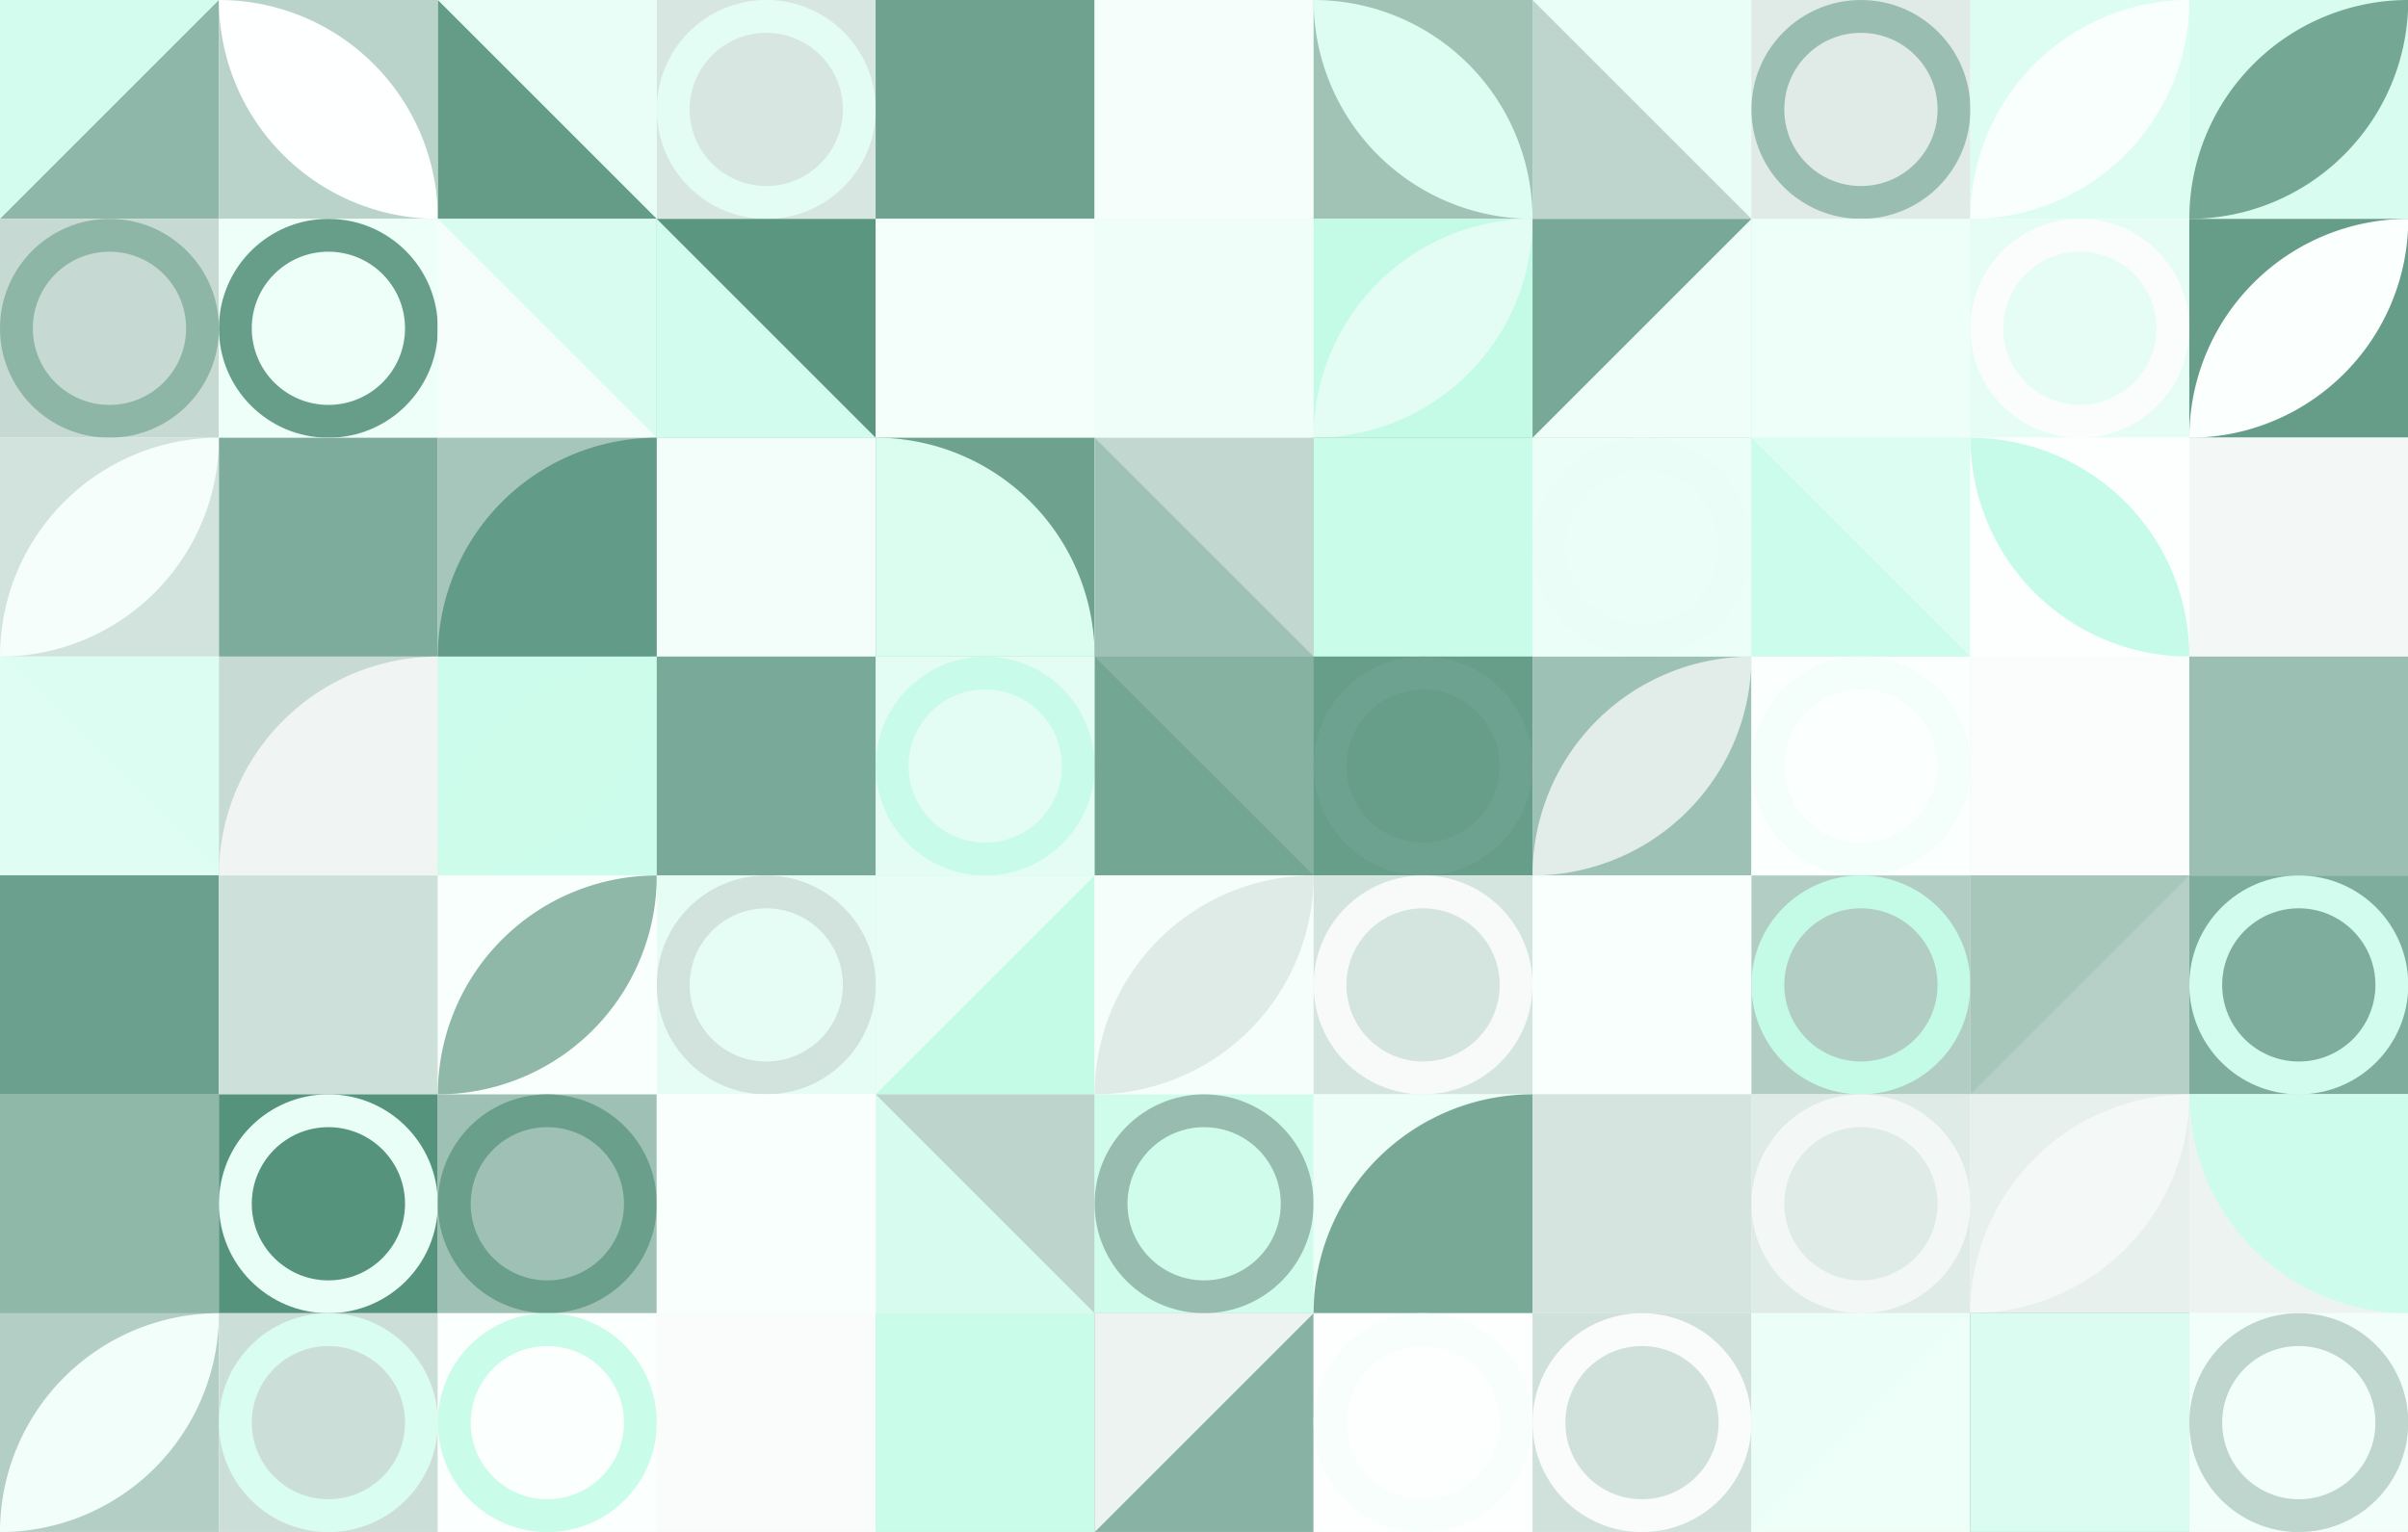 <?xml version="1.0" standalone="no"?><svg xmlns:xlink="http://www.w3.org/1999/xlink" xmlns="http://www.w3.org/2000/svg" viewBox="0 0 1000 636.364" preserveAspectRatio="xMaxYMax slice"><rect x="0" y="0" width="1000" height="636.364" fill="#333333" stroke="none"/><g transform="scale(1.541)"><rect x="0" y="0" width="649" height="413" fill="#ffffff"/><rect x="0" y="0" width="59" height="59" fill="#d4fcee"/><polygon points="59,0 59,59 0,59" fill="#8fb7a9"/><rect x="59" y="0" width="59" height="59" fill="#bad3ca"/><path d="M 59 0 A 59 59 0 0 1  118 59 L 59 0 A 59 59 0 0 0 118 59" fill="#feffff"/><rect x="118" y="0" width="59" height="59" fill="#e9fef6"/><polygon points="118,0 177,59 118,59" fill="#649c88"/><rect x="177" y="0" width="59" height="59" fill="#d8e6e1"/><g transform="translate(177,0) scale(2.95) rotate(0)"><path fill-rule="evenodd" clip-rule="evenodd" d="M10 20C15.523 20 20 15.523 20 10C20 4.477 15.523 0 10 0C4.477 0 0 4.477 0 10C0 15.523 4.477 20 10 20ZM10 17C13.866 17 17 13.866 17 10C17 6.134 13.866 3 10 3C6.134 3 3 6.134 3 10C3 13.866 6.134 17 10 17Z" fill="#e4fdf4"/></g><rect x="236" y="0" width="59" height="59" fill="#78a997"/><rect x="236" y="0" width="59" height="59" fill="#6fa390"/><rect x="295" y="0" width="59" height="59" fill="#dffdf2"/><rect x="295" y="0" width="59" height="59" fill="#f5fefb"/><rect x="354" y="0" width="59" height="59" fill="#a0c3b6"/><path d="M 354 0 A 59 59 0 0 1  413 59 L 354 0 A 59 59 0 0 0 413 59" fill="#ddfdf2"/><rect x="413" y="0" width="59" height="59" fill="#bdd5cc"/><polygon points="413,0 472,0 472,59" fill="#e9fef6"/><rect x="472" y="0" width="59" height="59" fill="#e0ebe7"/><g transform="translate(472,0) scale(2.95) rotate(0)"><path fill-rule="evenodd" clip-rule="evenodd" d="M10 20C15.523 20 20 15.523 20 10C20 4.477 15.523 0 10 0C4.477 0 0 4.477 0 10C0 15.523 4.477 20 10 20ZM10 17C13.866 17 17 13.866 17 10C17 6.134 13.866 3 10 3C6.134 3 3 6.134 3 10C3 13.866 6.134 17 10 17Z" fill="#99beb1"/></g><rect x="531" y="0" width="59" height="59" fill="#defdf2"/><path d="M 531 59 A 59 59 0 0 1  590 0 L 531 59 A 59 59 0 0 0 590 0" fill="#f9fffd"/><rect x="590" y="0" width="59" height="59" fill="#d9fcf0"/><path d="M 590 59 A 59 59 0 0 1  649 0 L 590 59 A 59 59 0 0 0 649 0" fill="#75a795"/><rect x="0" y="59" width="59" height="59" fill="#c6dad3"/><g transform="translate(0,59) scale(2.95) rotate(0)"><path fill-rule="evenodd" clip-rule="evenodd" d="M10 20C15.523 20 20 15.523 20 10C20 4.477 15.523 0 10 0C4.477 0 0 4.477 0 10C0 15.523 4.477 20 10 20ZM10 17C13.866 17 17 13.866 17 10C17 6.134 13.866 3 10 3C6.134 3 3 6.134 3 10C3 13.866 6.134 17 10 17Z" fill="#8db6a7"/></g><rect x="59" y="59" width="59" height="59" fill="#eefef8"/><g transform="translate(59,59) scale(2.95) rotate(0)"><path fill-rule="evenodd" clip-rule="evenodd" d="M10 20C15.523 20 20 15.523 20 10C20 4.477 15.523 0 10 0C4.477 0 0 4.477 0 10C0 15.523 4.477 20 10 20ZM10 17C13.866 17 17 13.866 17 10C17 6.134 13.866 3 10 3C6.134 3 3 6.134 3 10C3 13.866 6.134 17 10 17Z" fill="#679e8a"/></g><rect x="118" y="59" width="59" height="59" fill="#d8fcf0"/><polygon points="118,59 177,118 118,118" fill="#f5fefb"/><rect x="177" y="59" width="59" height="59" fill="#5b9681"/><polygon points="177,59 236,118 177,118" fill="#d2fced"/><rect x="236" y="59" width="59" height="59" fill="#e3fdf4"/><rect x="236" y="59" width="59" height="59" fill="#f4fefb"/><rect x="295" y="59" width="59" height="59" fill="#e2fdf4"/><rect x="295" y="59" width="59" height="59" fill="#f0fef9"/><rect x="354" y="59" width="59" height="59" fill="#c3fbe7"/><path d="M 354 118 A 59 59 0 0 1  413 59 L 354 118 A 59 59 0 0 0 413 59" fill="#e3fdf4"/><rect x="413" y="59" width="59" height="59" fill="#78a897"/><polygon points="472,59 472,118 413,118" fill="#f0fef9"/><rect x="472" y="59" width="59" height="59" fill="#cbfceb"/><rect x="472" y="59" width="59" height="59" fill="#eefef8"/><rect x="531" y="59" width="59" height="59" fill="#e5fdf5"/><g transform="translate(531,59) scale(2.95) rotate(0)"><path fill-rule="evenodd" clip-rule="evenodd" d="M10 20C15.523 20 20 15.523 20 10C20 4.477 15.523 0 10 0C4.477 0 0 4.477 0 10C0 15.523 4.477 20 10 20ZM10 17C13.866 17 17 13.866 17 10C17 6.134 13.866 3 10 3C6.134 3 3 6.134 3 10C3 13.866 6.134 17 10 17Z" fill="#fbfdfc"/></g><rect x="590" y="59" width="59" height="59" fill="#669d89"/><path d="M 590 118 A 59 59 0 0 1  649 59 L 590 118 A 59 59 0 0 0 649 59" fill="#fbfffd"/><rect x="0" y="118" width="59" height="59" fill="#d2e2dc"/><path d="M 0 177 A 59 59 0 0 1  59 118 L 0 177 A 59 59 0 0 0 59 118" fill="#f5fefb"/><rect x="59" y="118" width="59" height="59" fill="#ffffff"/><rect x="59" y="118" width="59" height="59" fill="#7eac9c"/><rect x="118" y="118" width="59" height="59" fill="#a6c6bb"/><path d="M 118 177 A 59 59 0 0 1  177 118 L 177 177" fill="#629b87"/><rect x="177" y="118" width="59" height="59" fill="#f3fefa"/><polygon points="236,118 236,177 177,177" fill="#f3fefa"/><rect x="236" y="118" width="59" height="59" fill="#6ea28f"/><path d="M 236 118 A 59 59 0 0 1 295 177 L 236 177" fill="#dafdf0"/><rect x="295" y="118" width="59" height="59" fill="#c1d7cf"/><polygon points="295,118 354,177 295,177" fill="#9fc2b6"/><rect x="354" y="118" width="59" height="59" fill="#74a694"/><rect x="354" y="118" width="59" height="59" fill="#cafcea"/><rect x="413" y="118" width="59" height="59" fill="#ebfef7"/><g transform="translate(413,118) scale(2.95) rotate(0)"><path fill-rule="evenodd" clip-rule="evenodd" d="M10 20C15.523 20 20 15.523 20 10C20 4.477 15.523 0 10 0C4.477 0 0 4.477 0 10C0 15.523 4.477 20 10 20ZM10 17C13.866 17 17 13.866 17 10C17 6.134 13.866 3 10 3C6.134 3 3 6.134 3 10C3 13.866 6.134 17 10 17Z" fill="#eafef7"/></g><rect x="472" y="118" width="59" height="59" fill="#dcfdf1"/><polygon points="472,118 531,177 472,177" fill="#ccfceb"/><rect x="531" y="118" width="59" height="59" fill="#fdfffe"/><path d="M 531 118 A 59 59 0 0 1  590 177 L 531 118 A 59 59 0 0 0 590 177" fill="#c7fbe9"/><rect x="590" y="118" width="59" height="59" fill="#d2fced"/><rect x="590" y="118" width="59" height="59" fill="#f3f7f6"/><rect x="0" y="177" width="59" height="59" fill="#e0fdf3"/><polygon points="0,177 59,177 59,236" fill="#dcfdf1"/><rect x="59" y="177" width="59" height="59" fill="#c7dbd4"/><path d="M 59 236 A 59 59 0 0 1  118 177 L 118 236" fill="#f0f5f4"/><rect x="118" y="177" width="59" height="59" fill="#ccfceb"/><path d="M 118 236 A 59 59 0 0 1  177 177 L 118 236 A 59 59 0 0 0 177 177" fill="#cdfceb"/><rect x="177" y="177" width="59" height="59" fill="#aecbc1"/><rect x="177" y="177" width="59" height="59" fill="#79a998"/><rect x="236" y="177" width="59" height="59" fill="#e3fdf4"/><g transform="translate(236,177) scale(2.95) rotate(0)"><path fill-rule="evenodd" clip-rule="evenodd" d="M10 20C15.523 20 20 15.523 20 10C20 4.477 15.523 0 10 0C4.477 0 0 4.477 0 10C0 15.523 4.477 20 10 20ZM10 17C13.866 17 17 13.866 17 10C17 6.134 13.866 3 10 3C6.134 3 3 6.134 3 10C3 13.866 6.134 17 10 17Z" fill="#c8fbe9"/></g><rect x="295" y="177" width="59" height="59" fill="#74a694"/><polygon points="295,177 354,177 354,236" fill="#86b2a2"/><rect x="354" y="177" width="59" height="59" fill="#679e8a"/><g transform="translate(354,177) scale(2.95) rotate(0)"><path fill-rule="evenodd" clip-rule="evenodd" d="M10 20C15.523 20 20 15.523 20 10C20 4.477 15.523 0 10 0C4.477 0 0 4.477 0 10C0 15.523 4.477 20 10 20ZM10 17C13.866 17 17 13.866 17 10C17 6.134 13.866 3 10 3C6.134 3 3 6.134 3 10C3 13.866 6.134 17 10 17Z" fill="#6ea290"/></g><rect x="413" y="177" width="59" height="59" fill="#9dc1b4"/><path d="M 413 236 A 59 59 0 0 1  472 177 L 413 236 A 59 59 0 0 0 472 177" fill="#e2ede9"/><rect x="472" y="177" width="59" height="59" fill="#fbfffd"/><g transform="translate(472,177) scale(2.95) rotate(0)"><path fill-rule="evenodd" clip-rule="evenodd" d="M10 20C15.523 20 20 15.523 20 10C20 4.477 15.523 0 10 0C4.477 0 0 4.477 0 10C0 15.523 4.477 20 10 20ZM10 17C13.866 17 17 13.866 17 10C17 6.134 13.866 3 10 3C6.134 3 3 6.134 3 10C3 13.866 6.134 17 10 17Z" fill="#f4fefb"/></g><rect x="531" y="177" width="59" height="59" fill="#cffcec"/><rect x="531" y="177" width="59" height="59" fill="#fbfcfc"/><rect x="590" y="177" width="59" height="59" fill="#caddd6"/><rect x="590" y="177" width="59" height="59" fill="#9cbfb3"/><rect x="0" y="236" width="59" height="59" fill="#639b87"/><rect x="0" y="236" width="59" height="59" fill="#6aa08d"/><rect x="59" y="236" width="59" height="59" fill="#f1f6f4"/><rect x="59" y="236" width="59" height="59" fill="#cee0da"/><rect x="118" y="236" width="59" height="59" fill="#f9fffd"/><path d="M 118 295 A 59 59 0 0 1  177 236 L 118 295 A 59 59 0 0 0 177 236" fill="#8fb8a9"/><rect x="177" y="236" width="59" height="59" fill="#e5fdf5"/><g transform="translate(177,236) scale(2.95) rotate(0)"><path fill-rule="evenodd" clip-rule="evenodd" d="M10 20C15.523 20 20 15.523 20 10C20 4.477 15.523 0 10 0C4.477 0 0 4.477 0 10C0 15.523 4.477 20 10 20ZM10 17C13.866 17 17 13.866 17 10C17 6.134 13.866 3 10 3C6.134 3 3 6.134 3 10C3 13.866 6.134 17 10 17Z" fill="#d2e2dd"/></g><rect x="236" y="236" width="59" height="59" fill="#c3fbe7"/><polygon points="236,236 295,236 236,295" fill="#e7fdf6"/><rect x="295" y="236" width="59" height="59" fill="#f5fefb"/><path d="M 295 295 A 59 59 0 0 1  354 236 L 295 295 A 59 59 0 0 0 354 236" fill="#dfebe7"/><rect x="354" y="236" width="59" height="59" fill="#d4e4de"/><g transform="translate(354,236) scale(2.95) rotate(0)"><path fill-rule="evenodd" clip-rule="evenodd" d="M10 20C15.523 20 20 15.523 20 10C20 4.477 15.523 0 10 0C4.477 0 0 4.477 0 10C0 15.523 4.477 20 10 20ZM10 17C13.866 17 17 13.866 17 10C17 6.134 13.866 3 10 3C6.134 3 3 6.134 3 10C3 13.866 6.134 17 10 17Z" fill="#f8faf9"/></g><rect x="413" y="236" width="59" height="59" fill="#d4fcee"/><rect x="413" y="236" width="59" height="59" fill="#f8fffc"/><rect x="472" y="236" width="59" height="59" fill="#b2cec4"/><g transform="translate(472,236) scale(2.95) rotate(0)"><path fill-rule="evenodd" clip-rule="evenodd" d="M10 20C15.523 20 20 15.523 20 10C20 4.477 15.523 0 10 0C4.477 0 0 4.477 0 10C0 15.523 4.477 20 10 20ZM10 17C13.866 17 17 13.866 17 10C17 6.134 13.866 3 10 3C6.134 3 3 6.134 3 10C3 13.866 6.134 17 10 17Z" fill="#c3fbe7"/></g><rect x="531" y="236" width="59" height="59" fill="#b6d0c7"/><polygon points="531,236 590,236 531,295" fill="#a7c7bb"/><rect x="590" y="236" width="59" height="59" fill="#7fad9d"/><g transform="translate(590,236) scale(2.95) rotate(0)"><path fill-rule="evenodd" clip-rule="evenodd" d="M10 20C15.523 20 20 15.523 20 10C20 4.477 15.523 0 10 0C4.477 0 0 4.477 0 10C0 15.523 4.477 20 10 20ZM10 17C13.866 17 17 13.866 17 10C17 6.134 13.866 3 10 3C6.134 3 3 6.134 3 10C3 13.866 6.134 17 10 17Z" fill="#d2fced"/></g><rect x="0" y="295" width="59" height="59" fill="#95bbae"/><rect x="0" y="295" width="59" height="59" fill="#8fb8a9"/><rect x="59" y="295" width="59" height="59" fill="#56937d"/><g transform="translate(59,295) scale(2.95) rotate(0)"><path fill-rule="evenodd" clip-rule="evenodd" d="M10 20C15.523 20 20 15.523 20 10C20 4.477 15.523 0 10 0C4.477 0 0 4.477 0 10C0 15.523 4.477 20 10 20ZM10 17C13.866 17 17 13.866 17 10C17 6.134 13.866 3 10 3C6.134 3 3 6.134 3 10C3 13.866 6.134 17 10 17Z" fill="#e9fef6"/></g><rect x="118" y="295" width="59" height="59" fill="#9fc1b5"/><g transform="translate(118,295) scale(2.95) rotate(0)"><path fill-rule="evenodd" clip-rule="evenodd" d="M10 20C15.523 20 20 15.523 20 10C20 4.477 15.523 0 10 0C4.477 0 0 4.477 0 10C0 15.523 4.477 20 10 20ZM10 17C13.866 17 17 13.866 17 10C17 6.134 13.866 3 10 3C6.134 3 3 6.134 3 10C3 13.866 6.134 17 10 17Z" fill="#6a9f8c"/></g><rect x="177" y="295" width="59" height="59" fill="#fdfffe"/><rect x="177" y="295" width="59" height="59" fill="#f8fffc"/><rect x="236" y="295" width="59" height="59" fill="#d7fcef"/><polygon points="236,295 295,295 295,354" fill="#bcd4cb"/><rect x="295" y="295" width="59" height="59" fill="#d0fcec"/><g transform="translate(295,295) scale(2.95) rotate(0)"><path fill-rule="evenodd" clip-rule="evenodd" d="M10 20C15.523 20 20 15.523 20 10C20 4.477 15.523 0 10 0C4.477 0 0 4.477 0 10C0 15.523 4.477 20 10 20ZM10 17C13.866 17 17 13.866 17 10C17 6.134 13.866 3 10 3C6.134 3 3 6.134 3 10C3 13.866 6.134 17 10 17Z" fill="#98bdb0"/></g><rect x="354" y="295" width="59" height="59" fill="#edfef8"/><path d="M 354 354 A 59 59 0 0 1  413 295 L 413 354" fill="#78a997"/><rect x="413" y="295" width="59" height="59" fill="#d4fcee"/><rect x="413" y="295" width="59" height="59" fill="#d5e4df"/><rect x="472" y="295" width="59" height="59" fill="#dfebe7"/><g transform="translate(472,295) scale(2.95) rotate(0)"><path fill-rule="evenodd" clip-rule="evenodd" d="M10 20C15.523 20 20 15.523 20 10C20 4.477 15.523 0 10 0C4.477 0 0 4.477 0 10C0 15.523 4.477 20 10 20ZM10 17C13.866 17 17 13.866 17 10C17 6.134 13.866 3 10 3C6.134 3 3 6.134 3 10C3 13.866 6.134 17 10 17Z" fill="#f3f7f6"/></g><rect x="531" y="295" width="59" height="59" fill="#e8f0ed"/><path d="M 531 354 A 59 59 0 0 1  590 295 L 531 354 A 59 59 0 0 0 590 295" fill="#f4f8f6"/><rect x="590" y="295" width="59" height="59" fill="#edf3f1"/><path d="M 590 295 A 59 59 0 0 0 649 354 L 649 295" fill="#cefcec"/><rect x="0" y="354" width="59" height="59" fill="#b3cec5"/><path d="M 0 413 A 59 59 0 0 1  59 354 L 0 413 A 59 59 0 0 0 59 354" fill="#f2fefa"/><rect x="59" y="354" width="59" height="59" fill="#ccded8"/><g transform="translate(59,354) scale(2.95) rotate(0)"><path fill-rule="evenodd" clip-rule="evenodd" d="M10 20C15.523 20 20 15.523 20 10C20 4.477 15.523 0 10 0C4.477 0 0 4.477 0 10C0 15.523 4.477 20 10 20ZM10 17C13.866 17 17 13.866 17 10C17 6.134 13.866 3 10 3C6.134 3 3 6.134 3 10C3 13.866 6.134 17 10 17Z" fill="#dafdf1"/></g><rect x="118" y="354" width="59" height="59" fill="#fbfffd"/><g transform="translate(118,354) scale(2.95) rotate(0)"><path fill-rule="evenodd" clip-rule="evenodd" d="M10 20C15.523 20 20 15.523 20 10C20 4.477 15.523 0 10 0C4.477 0 0 4.477 0 10C0 15.523 4.477 20 10 20ZM10 17C13.866 17 17 13.866 17 10C17 6.134 13.866 3 10 3C6.134 3 3 6.134 3 10C3 13.866 6.134 17 10 17Z" fill="#cafcea"/></g><rect x="177" y="354" width="59" height="59" fill="#f0f6f4"/><rect x="177" y="354" width="59" height="59" fill="#fafcfb"/><rect x="236" y="354" width="59" height="59" fill="#d4e3de"/><rect x="236" y="354" width="59" height="59" fill="#cafcea"/><rect x="295" y="354" width="59" height="59" fill="#88b3a4"/><polygon points="295,354 354,354 295,413" fill="#edf3f1"/><rect x="354" y="354" width="59" height="59" fill="#fdfffe"/><g transform="translate(354,354) scale(2.95) rotate(0)"><path fill-rule="evenodd" clip-rule="evenodd" d="M10 20C15.523 20 20 15.523 20 10C20 4.477 15.523 0 10 0C4.477 0 0 4.477 0 10C0 15.523 4.477 20 10 20ZM10 17C13.866 17 17 13.866 17 10C17 6.134 13.866 3 10 3C6.134 3 3 6.134 3 10C3 13.866 6.134 17 10 17Z" fill="#f7fefc"/></g><rect x="413" y="354" width="59" height="59" fill="#d0e1db"/><g transform="translate(413,354) scale(2.95) rotate(0)"><path fill-rule="evenodd" clip-rule="evenodd" d="M10 20C15.523 20 20 15.523 20 10C20 4.477 15.523 0 10 0C4.477 0 0 4.477 0 10C0 15.523 4.477 20 10 20ZM10 17C13.866 17 17 13.866 17 10C17 6.134 13.866 3 10 3C6.134 3 3 6.134 3 10C3 13.866 6.134 17 10 17Z" fill="#fafcfb"/></g><rect x="472" y="354" width="59" height="59" fill="#ebfef7"/><polygon points="531,354 531,413 472,413" fill="#eefef8"/><rect x="531" y="354" width="59" height="59" fill="#609a85"/><rect x="531" y="354" width="59" height="59" fill="#dbfdf1"/><rect x="590" y="354" width="59" height="59" fill="#f2fefa"/><g transform="translate(590,354) scale(2.95) rotate(0)"><path fill-rule="evenodd" clip-rule="evenodd" d="M10 20C15.523 20 20 15.523 20 10C20 4.477 15.523 0 10 0C4.477 0 0 4.477 0 10C0 15.523 4.477 20 10 20ZM10 17C13.866 17 17 13.866 17 10C17 6.134 13.866 3 10 3C6.134 3 3 6.134 3 10C3 13.866 6.134 17 10 17Z" fill="#bed6cd"/></g></g></svg>